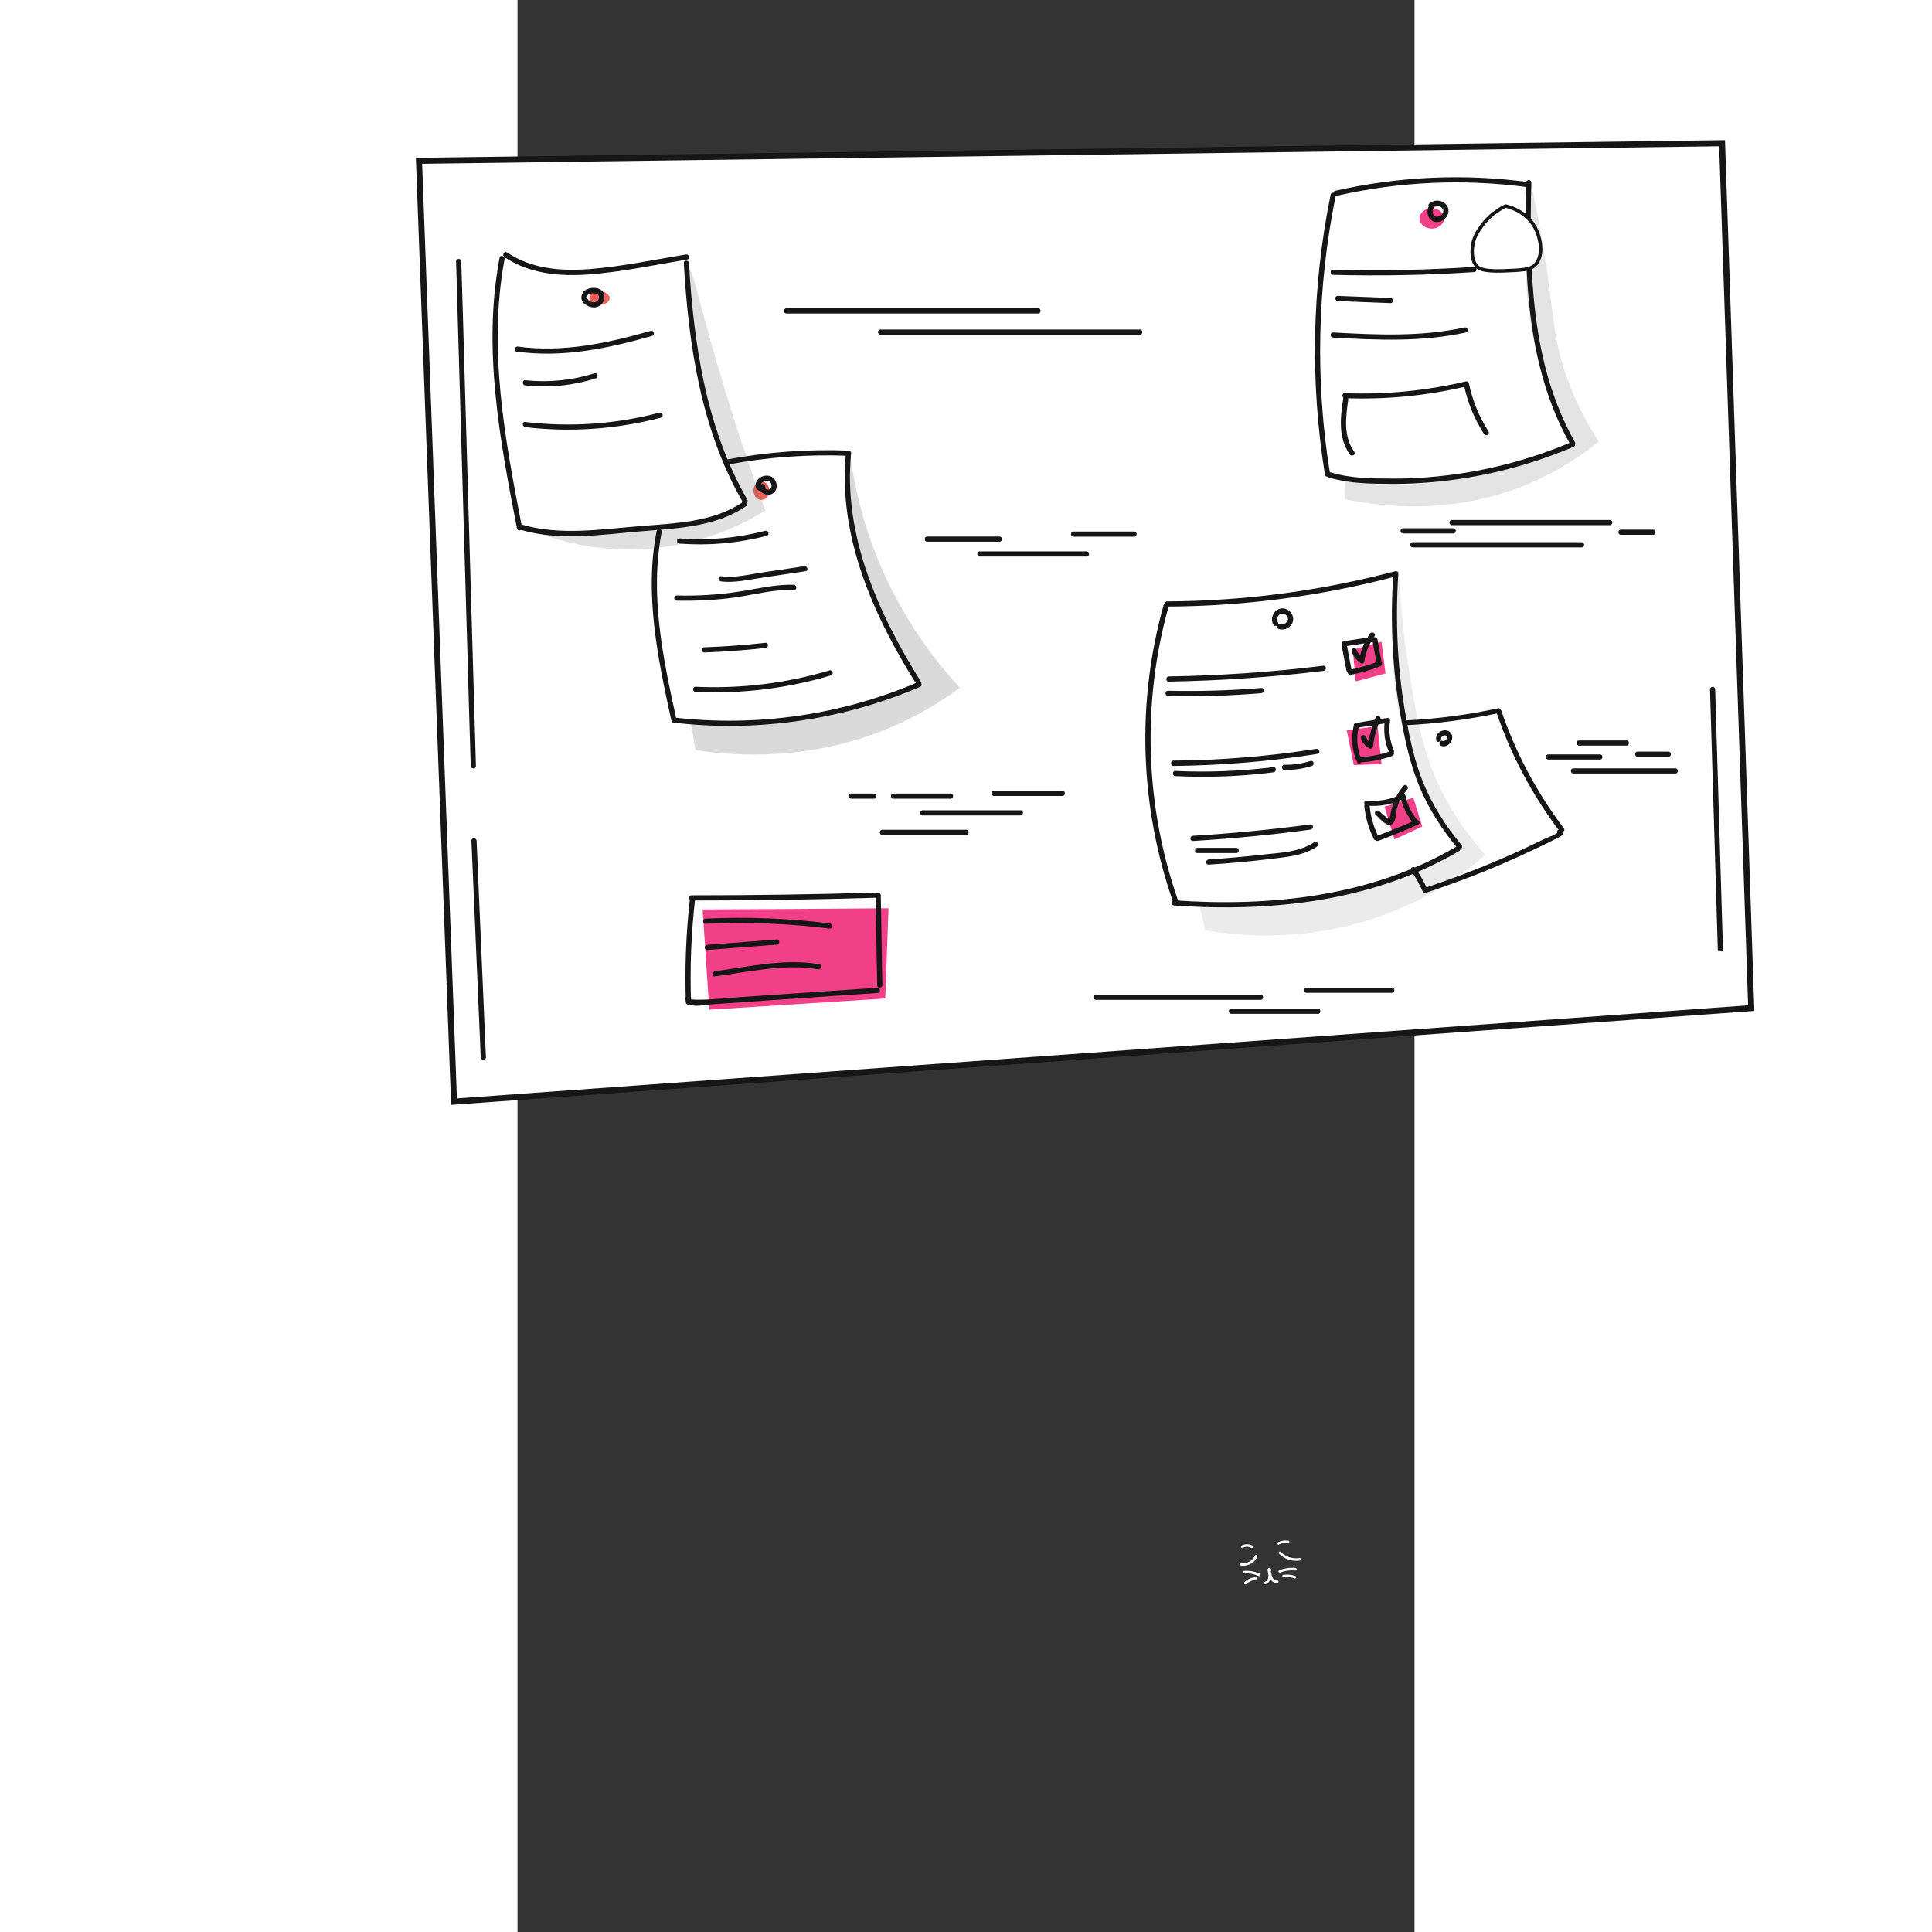 <?xml version="1.0" encoding="UTF-8" standalone="no" ?>
<!DOCTYPE svg PUBLIC "-//W3C//DTD SVG 1.1//EN" "http://www.w3.org/Graphics/SVG/1.1/DTD/svg11.dtd">
<svg xmlns="http://www.w3.org/2000/svg" xmlns:xlink="http://www.w3.org/1999/xlink" version="1.1" width="420" height="420" viewBox="10 10 520 1120" xml:space="preserve">
<rect x="10" y="10" width="520" height="1120" fill="#333333" stroke="none"/>
<desc>Created with Fabric.js 5.2.4</desc>
<defs>
</defs>
<g transform="matrix(1 0 0 1 540 540)" id="fafef25c-40f8-4f05-acec-d906e8228569"  >
</g>
<g transform="matrix(1 0 0 1 540 540)" id="a1176458-54f1-431c-9d46-0098c5656b05"  >
<rect style="stroke: none; stroke-width: 1; stroke-dasharray: none; stroke-linecap: butt; stroke-dashoffset: 0; stroke-linejoin: miter; stroke-miterlimit: 4; fill: rgb(255,255,255); fill-rule: nonzero; opacity: 1; visibility: hidden;" vector-effect="non-scaling-stroke"  x="-540" y="-540" rx="0" ry="0" width="1080" height="1080" />
</g>
<g transform="matrix(1 0 0 1 1182.35 121.18)"  >
<path style="stroke: none; stroke-width: 1; stroke-dasharray: none; stroke-linecap: butt; stroke-dashoffset: 0; stroke-linejoin: miter; stroke-miterlimit: 4; fill: rgb(232,232,232); fill-rule: nonzero; opacity: 1;" vector-effect="non-scaling-stroke"  transform=" translate(-1298.45, -97.45)" d="M 1297.3 55 C 1297.1 83.3 1296.9 111.6 1296.6 139.9 C 1296.6 141.8 1299.6 141.8 1299.6 139.9 C 1299.8 111.6 1300 83.3 1300.3 55 C 1300.3 53.1 1297.3 53.1 1297.3 55 Z" stroke-linecap="round" />
</g>
<g transform="matrix(1 0 0 1 1128.3 125.36)"  >
<path style="stroke: none; stroke-width: 1; stroke-dasharray: none; stroke-linecap: butt; stroke-dashoffset: 0; stroke-linejoin: miter; stroke-miterlimit: 4; fill: rgb(232,232,232); fill-rule: nonzero; opacity: 1;" vector-effect="non-scaling-stroke"  transform=" translate(-1244.4, -101.64)" d="M 1191 142 L 1297.8 142 C 1299.7 142 1299.7 139 1297.8 139 L 1191 139 C 1189.1 139 1189.1 142 1191 142 Z M 1193.9 62.7 L 1193.9 133.1 C 1193.9 135 1196.9 135 1196.9 133.1 L 1196.9 62.7 C 1196.9 60.8 1193.9 60.8 1193.9 62.7 Z" stroke-linecap="round" />
</g>
<g transform="matrix(1 0 0 1 1127.31 86.43)"  >
<path style="stroke: none; stroke-width: 1; stroke-dasharray: none; stroke-linecap: butt; stroke-dashoffset: 0; stroke-linejoin: miter; stroke-miterlimit: 4; fill: rgb(232,232,232); fill-rule: nonzero; opacity: 1;" vector-effect="non-scaling-stroke"  transform=" translate(-1243.41, -62.7)" d="M 1196.1 64.2 L 1290.8 64.2 C 1292.7 64.2 1292.7 61.2 1290.8 61.2 L 1196.1 61.2 C 1194.1 61.2 1194.1 64.2 1196.1 64.2 Z" stroke-linecap="round" />
</g>
<g transform="matrix(1 0 0 1 1174.45 121.68)"  >
<path style="stroke: none; stroke-width: 1; stroke-dasharray: none; stroke-linecap: butt; stroke-dashoffset: 0; stroke-linejoin: miter; stroke-miterlimit: 4; fill: rgb(232,232,232); fill-rule: nonzero; opacity: 1;" vector-effect="non-scaling-stroke"  transform=" translate(-1290.55, -97.95)" d="M 1289.2 63.4 L 1288.9 132.5 C 1288.9 134.4 1291.9 134.4 1291.9 132.5 L 1292.2 63.4 C 1292.2 61.5 1289.2 61.5 1289.2 63.4 Z" stroke-linecap="round" />
</g>
<g transform="matrix(1 0 0 1 1126.76 146)"  >
<path style="stroke: none; stroke-width: 1; stroke-dasharray: none; stroke-linecap: butt; stroke-dashoffset: 0; stroke-linejoin: miter; stroke-miterlimit: 4; fill: rgb(232,232,232); fill-rule: nonzero; opacity: 1;" vector-effect="non-scaling-stroke"  transform=" translate(-1242.86, -122.28)" d="M 1196.7 135 L 1290 135 C 1291.9 135 1291.9 132 1290 132 L 1196.7 132 C 1194.8 132 1194.8 135 1196.7 135 Z M 1196.1 114.3 C 1207.6 110.3 1219.7 113.9 1230.9 117.2 C 1242.3 120.5 1253.5 124.5 1264.4 129.1 C 1266.2 129.8 1267 126.9 1265.2 126.2 C 1253.1 121.1 1240.7 116.8 1228.1 113.3 C 1217.4 110.4 1206.1 107.6 1195.3 111.4 C 1193.5 112 1194.3 114.9 1196.1 114.3 Z" stroke-linecap="round" />
</g>
<g transform="matrix(1 0 0 1 1145.61 323.32)"  >
<path style="stroke: none; stroke-width: 1; stroke-dasharray: none; stroke-linecap: butt; stroke-dashoffset: 0; stroke-linejoin: miter; stroke-miterlimit: 4; fill: rgb(232,232,232); fill-rule: nonzero; opacity: 1;" vector-effect="non-scaling-stroke"  transform=" translate(-1261.71, -299.59)" d="M 1234.1 117.7 C 1253 116.6 1270.7 109 1289.4 106.9 C 1291.3 106.7 1291.3 103.7 1289.4 103.9 C 1270.7 106 1253 113.5 1234.1 114.7 C 1232.1 114.9 1232.1 117.9 1234.1 117.7 Z M 1269.9 81.1 C 1265.7 78.7 1269.5 70.8 1274 72.7 C 1276.4 73.7 1276.9 76.6 1275.6 78.7 C 1274.2 81 1271.3 81.4 1268.9 80.7 C 1267 80.2 1266.2 83.1 1268.1 83.6 C 1272.1 84.7 1276.6 83.5 1278.6 79.6 C 1280.4 76.1 1279 71.5 1275.2 69.9 C 1267.4 66.6 1261 79.6 1268.4 83.7 C 1270 84.6 1271.6 82 1269.9 81.1 L 1269.9 81.1 Z M 1239.3 54.3 C 1239.4 52.6 1239.5 50.9 1240 49.3 C 1240.4 48 1241.4 44.9 1242.9 44.3 C 1245.6 43.3 1246.6 52.8 1246.8 54.6 C 1247 56.5 1250 56.5 1249.8 54.6 C 1249.5 51.1 1248.7 40.1 1243.1 40.9 C 1240.7 41.2 1239 43.9 1238.1 45.9 C 1236.9 48.5 1236.5 51.4 1236.4 54.2 C 1236.3 56.2 1239.3 56.2 1239.3 54.3 L 1239.3 54.3 Z M 1256.1 520.8 L 1256.1 556.9 C 1256.1 558.8 1259.1 558.8 1259.1 556.9 L 1259.1 520.8 C 1259.1 518.9 1256.1 518.9 1256.1 520.8 Z" stroke-linecap="round" />
</g>
<g transform="matrix(1 0 0 1 1144.56 583.53)"  >
<path style="stroke: none; stroke-width: 1; stroke-dasharray: none; stroke-linecap: butt; stroke-dashoffset: 0; stroke-linejoin: miter; stroke-miterlimit: 4; fill: rgb(232,232,232); fill-rule: nonzero; opacity: 1;" vector-effect="non-scaling-stroke"  transform=" translate(-1260.65, -559.8)" d="M 1219.8 561.3 L 1301.5 561.3 C 1303.4 561.3 1303.4 558.3 1301.5 558.3 L 1219.8 558.3 C 1217.9 558.3 1217.9 561.3 1219.8 561.3 Z" stroke-linecap="round" />
</g>
<g transform="matrix(1 0 0 1 1138.55 596.48)"  >
<path style="stroke: none; stroke-width: 1; stroke-dasharray: none; stroke-linecap: butt; stroke-dashoffset: 0; stroke-linejoin: miter; stroke-miterlimit: 4; fill: rgb(232,232,232); fill-rule: nonzero; opacity: 1;" vector-effect="non-scaling-stroke"  transform=" translate(-1254.65, -572.75)" d="M 1231.3 562.2 L 1231.3 579.2 C 1231.3 581.1 1234.3 581.1 1234.3 579.2 L 1234.3 562.2 C 1234.3 560.3 1231.3 560.3 1231.3 562.2 Z M 1275 563.1 L 1275 583.3 C 1275 585.2 1278 585.2 1278 583.3 L 1278 563.1 C 1278 561.1 1275 561.1 1275 563.1 Z" stroke-linecap="round" />
</g>
<g transform="matrix(1 0 0 1 1166.06 609.43)"  >
<path style="stroke: none; stroke-width: 1; stroke-dasharray: none; stroke-linecap: butt; stroke-dashoffset: 0; stroke-linejoin: miter; stroke-miterlimit: 4; fill: rgb(232,232,232); fill-rule: nonzero; opacity: 1;" vector-effect="non-scaling-stroke"  transform=" translate(-1282.15, -585.7)" d="M 1253.8 587.2 L 1310.5 587.2 C 1312.4 587.2 1312.4 584.2 1310.5 584.2 L 1253.8 584.2 C 1251.9 584.2 1251.9 587.2 1253.8 587.2 Z" stroke-linecap="round" />
</g>
<g transform="matrix(1 0 0 1 446.37 918.94)"  >
<path style="stroke: none; stroke-width: 1; stroke-dasharray: none; stroke-linecap: butt; stroke-dashoffset: 0; stroke-linejoin: miter; stroke-miterlimit: 4; fill: rgb(255,255,255); fill-rule: nonzero; opacity: 1;" vector-effect="non-scaling-stroke"  transform=" translate(-562.47, -895.22)" d="M 553.7 888 C 552.2 891.1 548.9 893 545.5 892.4 C 544.6 892.2 544.2 893.7 545.1 893.8 C 549.2 894.5 553.3 892.5 555 888.7 C 555.4 887.9 554.2 887.1 553.7 888 L 553.7 888 Z M 567.6 887 C 570.9 890.2 575.3 891.6 579.8 890.9 C 580.8 890.8 580.3 889.3 579.4 889.5 C 575.4 890.1 571.5 888.8 568.6 886 C 567.9 885.3 566.9 886.3 567.6 887 L 567.6 887 Z M 562.3 896.5 C 562 896.5 561.8 896.4 561.5 896.4 C 561.6 896.3 561.6 896.1 561.7 896 C 561.9 896.2 562.2 896.4 562.4 896.6 C 562.4 896.4 562.3 896.3 562.3 896.1 C 562 895.2 560.6 895.6 560.9 896.5 C 561.4 898.7 562.2 902.1 559.5 903.2 C 558.6 903.6 559 905 559.9 904.6 C 563.5 903.1 563.1 899.2 562.4 896 C 561.9 896.1 561.4 896.3 561 896.4 C 561 896.6 561.1 896.7 561.1 896.9 C 561.2 897.2 561.5 897.5 561.8 897.5 C 564.4 897.3 562.3 893.7 561.1 895.8 C 560.6 896.5 561.8 897.3 562.3 896.5 L 562.3 896.5 Z" stroke-linecap="round" />
</g>
<g transform="matrix(1 0 0 1 445.57 915.77)"  >
<path style="stroke: none; stroke-width: 1; stroke-dasharray: none; stroke-linecap: butt; stroke-dashoffset: 0; stroke-linejoin: miter; stroke-miterlimit: 4; fill: rgb(255,255,255); fill-rule: nonzero; opacity: 1;" vector-effect="non-scaling-stroke"  transform=" translate(-561.68, -892.04)" d="M 561.3 897.2 C 561.8 898.9 561.9 900.8 563 902.3 C 563.9 903.5 565.3 904.1 566.8 903.8 C 567.7 903.6 567.3 902.2 566.4 902.4 C 563.6 903 563.2 898.6 562.7 896.8 C 562.5 895.9 561.1 896.3 561.3 897.2 Z M 556.5 898.6 C 553.6 897.3 550.6 896.7 547.4 896.9 C 546.4 897 546.4 898.5 547.4 898.4 C 550.3 898.2 553.1 898.7 555.7 899.9 C 556.6 900.3 557.4 899 556.5 898.6 L 556.5 898.6 Z M 553.9 900.6 C 551.4 900.8 549.2 901.8 547.5 903.5 C 546.8 904.2 547.9 905.2 548.6 904.6 C 550.1 903.2 551.9 902.3 554 902.1 C 554.8 902 554.8 900.5 553.9 900.6 Z M 568.2 897.9 C 571.1 896.8 574 896.4 577.1 896.7 C 578.1 896.8 578.1 895.3 577.1 895.2 C 573.9 894.9 570.8 895.4 567.8 896.5 C 566.9 896.8 567.2 898.3 568.2 897.9 L 568.2 897.9 Z M 570.2 900.6 C 572.4 900.3 574.5 900.5 576.6 901.3 C 577.5 901.6 577.9 900.2 577 899.9 C 574.8 899.1 572.5 898.9 570.2 899.2 C 569.2 899.2 569.2 900.8 570.2 900.6 Z M 546.6 883.6 C 548.1 882.7 549.9 882.7 551.4 883.6 C 552.2 884.1 553 882.8 552.2 882.3 C 550.2 881.2 547.9 881.2 545.9 882.3 C 545 882.8 545.8 884.1 546.6 883.6 Z M 567.6 881.6 C 569.1 880.8 570.8 880.6 572.6 880.8 C 573.5 880.9 574 879.5 573 879.4 C 570.9 879.1 568.8 879.4 566.9 880.4 C 565.9 880.7 566.7 882 567.6 881.6 L 567.6 881.6 Z" stroke-linecap="round" />
</g>
<g transform="matrix(1 0 0 1 339.05 370.83)"  >
<path style="stroke: rgb(22,22,22); stroke-width: 3.5; stroke-dasharray: none; stroke-linecap: butt; stroke-dashoffset: 0; stroke-linejoin: miter; stroke-miterlimit: 4; fill: rgb(255,255,255); fill-rule: nonzero; opacity: 1;" vector-effect="non-scaling-stroke"  transform=" translate(-455.15, -347.1)" d="M 841.3 570.7 C 590.6 588.8 339.9 606.8 89.3 624.9 C 82.5 443.1 75.7 261.3 69 79.5 L 824.4 69.3 C 830 236.4 835.6 403.5 841.3 570.7 Z" stroke-linecap="round" />
</g>
<g transform="matrix(1 0 0 1 341.6 392.23)"  >
<path style="stroke: none; stroke-width: 1; stroke-dasharray: none; stroke-linecap: butt; stroke-dashoffset: 0; stroke-linejoin: miter; stroke-miterlimit: 4; fill: rgb(22,22,22); fill-rule: nonzero; opacity: 1;" vector-effect="non-scaling-stroke"  transform=" translate(-457.7, -368.5)" d="M 282 168 L 427.9 168 C 429.8 168 429.8 165 427.9 165 L 282 165 C 280.1 165 280.1 168 282 168 Z M 336.6 180.3 L 486.9 180.3 C 488.8 180.3 488.8 177.3 486.9 177.3 L 336.6 177.3 C 334.6 177.3 334.6 180.3 336.6 180.3 Z M 99.4 473.7 C 101.2 515.5 103 557.4 104.8 599.2 C 104.9 601.1 107.9 601.1 107.8 599.2 C 106 557.4 104.2 515.5 102.4 473.7 C 102.3 471.8 99.3 471.8 99.4 473.7 Z M 319.7 449.3 L 332.7 449.3 C 334.6 449.3 334.6 446.3 332.7 446.3 L 319.7 446.3 C 317.8 446.3 317.8 449.3 319.7 449.3 Z M 344 449.3 L 377.2 449.3 C 379.1 449.3 379.1 446.3 377.2 446.3 L 344 446.3 C 342.1 446.3 342.1 449.3 344 449.3 Z M 402.3 447.7 L 442 447.7 C 443.9 447.7 443.9 444.7 442 444.7 L 402.3 444.7 C 400.4 444.7 400.4 447.7 402.3 447.7 Z M 337.6 470.3 L 386.2 470.3 C 388.1 470.3 388.1 467.3 386.2 467.3 L 337.6 467.3 C 335.6 467.3 335.6 470.3 337.6 470.3 Z M 361 459 L 417.7 459 C 419.6 459 419.6 456 417.7 456 L 361 456 C 359.1 456 359.1 459 361 459 Z M 461.4 565.9 L 556.9 565.9 C 558.8 565.9 558.8 562.9 556.9 562.9 L 461.4 562.9 C 459.5 562.9 459.5 565.9 461.4 565.9 Z M 539.9 574 L 590.1 574 C 592 574 592 571 590.1 571 L 539.9 571 C 538 571 538 574 539.9 574 Z M 583.6 561.8 L 633 561.8 C 634.9 561.8 634.9 558.8 633 558.8 L 583.6 558.8 C 581.7 558.8 581.7 561.8 583.6 561.8 Z M 667.8 290.7 L 759.3 290.7 C 761.2 290.7 761.2 287.7 759.3 287.7 L 667.8 287.7 C 665.9 287.7 665.9 290.7 667.8 290.7 Z M 639.5 295.5 L 668.6 295.5 C 670.5 295.5 670.5 292.5 668.6 292.5 L 639.5 292.5 C 637.5 292.5 637.5 295.5 639.5 295.5 Z M 645.1 303.6 L 743 303.6 C 744.9 303.6 744.9 300.6 743 300.6 L 645.1 300.6 C 643.2 300.6 643.2 303.6 645.1 303.6 Z M 765.8 296.3 L 784.4 296.3 C 786.3 296.3 786.3 293.3 784.4 293.3 L 765.8 293.3 C 763.8 293.3 763.8 296.3 765.8 296.3 Z M 741.5 418.5 L 769 418.5 C 770.9 418.5 770.9 415.5 769 415.5 L 741.5 415.5 C 739.5 415.5 739.5 418.5 741.5 418.5 Z M 723.7 426.6 L 753.6 426.6 C 755.5 426.6 755.5 423.6 753.6 423.6 L 723.7 423.6 C 721.7 423.6 721.7 426.6 723.7 426.6 Z M 738.2 434.7 L 797.3 434.7 C 799.2 434.7 799.2 431.7 797.3 431.7 L 738.2 431.7 C 736.3 431.7 736.3 434.7 738.2 434.7 Z M 775.5 425 L 793.3 425 C 795.2 425 795.2 422 793.3 422 L 775.5 422 C 773.5 422 773.5 425 775.5 425 Z M 363.6 300.3 L 405.5 300.3 C 407.4 300.3 407.4 297.3 405.5 297.3 L 363.6 297.3 C 361.7 297.3 361.7 300.3 363.6 300.3 Z M 394.1 308.9 L 456 308.9 C 457.9 308.9 457.9 305.9 456 305.9 L 394.1 305.9 C 392.2 305.9 392.1 308.9 394.1 308.9 Z M 448.4 297.4 L 483.6 297.4 C 485.5 297.4 485.5 294.4 483.6 294.4 L 448.4 294.4 C 446.5 294.4 446.5 297.4 448.4 297.4 Z M 90.5 137.8 L 97.1 365.6 C 97.7 387.2 98.3 408.7 99 430.3 C 99.1 432.2 102.1 432.2 102 430.3 L 95.4 202.5 C 94.8 180.9 94.2 159.4 93.5 137.8 C 93.5 135.9 90.5 135.9 90.5 137.8 Z M 817.4 385.9 L 821.9 536.4 C 822 538.3 825 538.3 824.9 536.4 L 820.4 385.9 C 820.4 384 817.4 384 817.4 385.9 L 817.4 385.9 Z" stroke-linecap="round" />
</g>
<g transform="matrix(1 0 0 1 512.6 439.33)"  >
<path style="stroke: none; stroke-width: 1; stroke-dasharray: none; stroke-linecap: butt; stroke-dashoffset: 0; stroke-linejoin: miter; stroke-miterlimit: 4; fill: rgb(242,64,136); fill-rule: nonzero; opacity: 1;" vector-effect="non-scaling-stroke"  transform=" translate(-628.7, -415.6)" d="M 610.3 362.9 C 610.9 369 611.5 375.2 612 381.3 C 617.8 379.8 623.5 378.2 629.3 376.7 C 628.5 370.6 627.8 364.4 627 358.3 C 621.4 359.8 615.9 361.4 610.3 362.9 Z M 606.8 409.6 C 612.8 408.8 618.7 408.1 624.7 407.3 C 625.5 414.6 626.2 421.9 627 429.2 C 621.6 429.4 616.2 429.6 610.9 429.8 C 609.5 423 608.2 416.3 606.8 409.6 L 606.8 409.6 Z M 628.7 453.9 C 630.6 460.2 632.5 466.6 634.5 472.9 C 639.9 470.4 645.3 467.9 650.6 465.4 C 648.9 459.8 647.1 454.3 645.4 448.7 C 639.9 450.5 634.3 452.2 628.7 453.9 L 628.7 453.9 Z" stroke-linecap="round" />
</g>
<g transform="matrix(1 0 0 1 171.2 565.93)"  >
<path style="stroke: none; stroke-width: 1; stroke-dasharray: none; stroke-linecap: butt; stroke-dashoffset: 0; stroke-linejoin: miter; stroke-miterlimit: 4; fill: rgb(242,64,136); fill-rule: nonzero; opacity: 1;" vector-effect="non-scaling-stroke"  transform=" translate(-287.3, -542.2)" d="M 233.4 513.5 C 234.7 532.9 236 552.3 237.3 571.6 C 271.3 569.4 305.3 567.3 339.3 565.1 C 339.9 547.7 340.6 530.2 341.2 512.8 C 305.3 513.1 269.3 513.3 233.4 513.5 L 233.4 513.5 Z" stroke-linecap="round" />
</g>
<g transform="matrix(1 0 0 1 540 136.63)" id="Oval"  >
<ellipse style="stroke: none; stroke-width: 1; stroke-dasharray: none; stroke-linecap: butt; stroke-dashoffset: 0; stroke-linejoin: miter; stroke-miterlimit: 4; fill: rgb(242,64,136); fill-rule: nonzero; opacity: 1;" vector-effect="non-scaling-stroke"  cx="0" cy="0" rx="7.1" ry="5.9" />
</g>
<g transform="matrix(1 0 0 1 57.5 182.83)" id="Oval"  >
<ellipse style="stroke: none; stroke-width: 1; stroke-dasharray: none; stroke-linecap: butt; stroke-dashoffset: 0; stroke-linejoin: miter; stroke-miterlimit: 4; fill: rgb(236,97,91); fill-rule: nonzero; opacity: 1;" vector-effect="non-scaling-stroke"  cx="0" cy="0" rx="5.9" ry="3.9" />
</g>
<g transform="matrix(1 0 0 1 151.4 294.43)" id="Oval"  >
<ellipse style="stroke: none; stroke-width: 1; stroke-dasharray: none; stroke-linecap: butt; stroke-dashoffset: 0; stroke-linejoin: miter; stroke-miterlimit: 4; fill: rgb(236,97,91); fill-rule: nonzero; opacity: 1;" vector-effect="non-scaling-stroke"  cx="0" cy="0" rx="4.6" ry="5.4" />
</g>
<g transform="matrix(1 0 0 1 85.15 246.83)"  >
<path style="stroke: none; stroke-width: 1; stroke-dasharray: none; stroke-linecap: butt; stroke-dashoffset: 0; stroke-linejoin: miter; stroke-miterlimit: 4; fill: rgb(109,108,108); fill-rule: nonzero; opacity: 0.21;" vector-effect="non-scaling-stroke"  transform=" translate(-201.25, -223.1)" d="M 225.3 141.4 C 227.1 141.1 230.6 157.8 239.2 188.1 C 250.5 228 261.7 260.2 269.8 282.2 C 257.5 289.8 230 304.3 192.5 304.8 C 166 305.1 145.1 298.3 132.7 293.1 C 157 295.8 176.6 295.1 190.3 293.8 C 212 291.8 208.2 289.5 224.6 288.7 C 231.4 288.4 240.3 288.4 249.4 282.9 C 252.7 280.9 255.1 278.7 256.7 277.1 C 250.3 263.9 242.1 244.5 235.5 220.2 C 225 180.7 222.7 141.9 225.3 141.4 L 225.3 141.4 Z" stroke-linecap="round" />
</g>
<g transform="matrix(1 0 0 1 188.45 360.53)"  >
<path style="stroke: none; stroke-width: 1; stroke-dasharray: none; stroke-linecap: butt; stroke-dashoffset: 0; stroke-linejoin: miter; stroke-miterlimit: 4; fill: rgb(109,108,108); fill-rule: nonzero; opacity: 0.25;" vector-effect="non-scaling-stroke"  transform=" translate(-304.55, -336.8)" d="M 319 249.9 C 320.6 262.6 323.5 276.8 328.3 292 C 342 335.2 365.1 366 382.5 385 C 372.1 392.7 359.2 400.7 343.7 407.4 C 296.7 427.7 252.8 424.7 229.3 421.1 L 226.6 405.2 C 236.6 405.5 247.2 405.3 258.3 404.7 C 297.9 402.2 331.9 393.3 359 383.4 C 350.4 368.8 344.2 356.2 339.9 346.7 C 329.5 324 321.8 306.9 319.1 283.8 C 317.4 269.7 318.1 257.8 319 249.9 L 319 249.9 Z" stroke-linecap="round" />
</g>
<g transform="matrix(1 0 0 1 488.2 446.07)"  >
<path style="stroke: none; stroke-width: 1; stroke-dasharray: none; stroke-linecap: butt; stroke-dashoffset: 0; stroke-linejoin: miter; stroke-miterlimit: 4; fill: rgb(109,108,108); fill-rule: nonzero; opacity: 0.14;" vector-effect="non-scaling-stroke"  transform=" translate(-604.3, -422.34)" d="M 636.9 316.1 C 637.9 338.9 640.3 357.8 642.4 371.4 C 647.3 402.6 650.9 424.2 663.7 448.5 C 671.7 463.6 680.7 474.7 687.2 481.9 C 675.9 491.6 660.7 502.6 641.2 511.4 C 592.2 533.7 546.2 529.2 524.7 525.6 C 523.6 520.7 522.5 515.8 521.4 510.8 C 524.1 511 528.3 511.2 533.4 511.3 C 550.4 511.7 585.8 512.3 626.4 498.7 C 637.8 494.9 653.8 488.5 671.8 477.9 C 664.7 468.4 657.7 457.1 651.6 444 C 627.5 392.3 632.3 342.1 636.9 316.1 L 636.9 316.1 Z" stroke-linecap="round" />
</g>
<g transform="matrix(1 0 0 1 563.1 209.53)"  >
<path style="stroke: none; stroke-width: 1; stroke-dasharray: none; stroke-linecap: butt; stroke-dashoffset: 0; stroke-linejoin: miter; stroke-miterlimit: 4; fill: rgb(109,108,108); fill-rule: nonzero; opacity: 0.18;" vector-effect="non-scaling-stroke"  transform=" translate(-679.2, -185.8)" d="M 713.5 91.8 C 715.5 101.1 718.4 115.3 721.3 133 C 726.7 167.2 726.3 179.6 732.6 199.8 C 735.9 210.3 741.8 225.2 752.9 242.2 C 743.6 249.8 732 257.7 717.7 264.3 C 670.9 286 626.1 279.9 605.5 275.6 C 605.7 271.6 605.9 267.6 606.1 263.7 C 608.7 264.4 612.6 265.3 617.4 266.1 C 623.7 267.1 647 270.5 690.8 259.5 C 702.9 256.5 719.2 251.7 737.9 244 C 734.3 237.6 729 227.6 724.2 214.8 C 710.2 177.7 710.3 145.5 710.5 128.9 C 710.6 119.8 711.2 107.1 713.5 91.8 L 713.5 91.8 Z" stroke-linecap="round" />
</g>
<g transform="matrix(1 0 0 1 4.08 237.94)"  >
<path style="stroke: none; stroke-width: 1; stroke-dasharray: none; stroke-linecap: butt; stroke-dashoffset: 0; stroke-linejoin: miter; stroke-miterlimit: 4; fill: rgb(22,22,22); fill-rule: nonzero; opacity: 1;" vector-effect="non-scaling-stroke"  transform=" translate(-9.18, -125.21)" d="M 4.7 46.7 C -5.2 99.1 4.8 152.1 14.8 203.7 C 15.2 205.6 18.1 204.8 17.7 202.9 C 7.8 151.9 -2.1 99.4 7.6 47.5 C 7.9 45.7 5 44.8 4.7 46.7 Z" stroke-linecap="round" />
</g>
<g transform="matrix(1 0 0 1 72.57 228.99)"  >
<path style="stroke: none; stroke-width: 1; stroke-dasharray: none; stroke-linecap: butt; stroke-dashoffset: 0; stroke-linejoin: miter; stroke-miterlimit: 4; fill: rgb(22,22,22); fill-rule: nonzero; opacity: 1;" vector-effect="non-scaling-stroke"  transform=" translate(-77.67, -116.26)" d="M 7.5 46.3 C 21.8 55.9 39.1 57.6 56 56.4 C 75.3 55 94.4 50.9 113.5 47.7 C 115.4 47.4 114.6 44.5 112.7 44.8 C 94.4 47.8 76.1 51.7 57.6 53.2 C 40.7 54.6 23.4 53.3 9 43.6 C 7.4 42.6 5.9 45.2 7.5 46.3 L 7.5 46.3 Z M 111.5 49.8 C 114.3 97.6 121.5 146.4 145.7 188.4 C 146.7 190.1 149.3 188.6 148.3 186.9 C 124.4 145.3 117.3 97 114.5 49.8 C 114.4 47.9 111.4 47.9 111.5 49.8 Z" stroke-linecap="round" />
</g>
<g transform="matrix(1 0 0 1 77.15 248.87)"  >
<path style="stroke: none; stroke-width: 1; stroke-dasharray: none; stroke-linecap: butt; stroke-dashoffset: 0; stroke-linejoin: miter; stroke-miterlimit: 4; fill: rgb(22,22,22); fill-rule: nonzero; opacity: 1;" vector-effect="non-scaling-stroke"  transform=" translate(-82.25, -136.14)" d="M 17.3 204.5 C 40 211.1 64.4 207.1 87.5 205.2 C 108 203.5 130 202.7 147.6 190.7 C 149.2 189.6 147.7 187 146.1 188.1 C 128.4 200.2 106.2 200.6 85.6 202.3 C 63.4 204.1 40 207.8 18.1 201.5 C 16.2 201.1 15.4 204 17.3 204.5 L 17.3 204.5 Z M 55.7 70.7 C 53.7 69.8 55.9 67.9 57.1 67.6 C 58.6 67.2 61.5 67 62.2 68.7 C 62.7 70 61.9 71.7 60.7 72.2 C 58.8 73.1 56.7 72 55.4 70.7 C 54 69.3 51.9 71.4 53.3 72.8 C 55.8 75.3 59.9 76.6 63 74.3 C 65.5 72.5 66.4 68.5 64.3 66.1 C 61.9 63.4 56.8 63.7 54.1 65.7 C 51.7 67.5 51.2 71.8 54.3 73.2 C 56 74.1 57.5 71.5 55.7 70.7 L 55.7 70.7 Z" stroke-linecap="round" />
</g>
<g transform="matrix(1 0 0 1 165.98 349.45)"  >
<path style="stroke: none; stroke-width: 1; stroke-dasharray: none; stroke-linecap: butt; stroke-dashoffset: 0; stroke-linejoin: miter; stroke-miterlimit: 4; fill: rgb(22,22,22); fill-rule: nonzero; opacity: 1;" vector-effect="non-scaling-stroke"  transform=" translate(-171.08, -236.73)" d="M 95.8 204.9 C 88.6 241.4 96.3 278.3 104.1 314.1 C 104.5 316 107.4 315.2 107 313.3 C 99.3 278.1 91.7 241.7 98.7 205.7 C 99.1 203.8 96.2 203 95.8 204.9 L 95.8 204.9 Z M 137.1 166.6 C 160.2 162.2 183.6 160.6 207 161.5 L 205.5 160 C 200.8 208.2 221.4 254.1 246.4 294 C 247.4 295.6 250 294.1 249 292.5 C 224.3 253 203.8 207.7 208.5 160 C 208.6 159.2 207.7 158.5 207 158.5 C 183.3 157.6 159.6 159.3 136.3 163.7 C 134.4 164.1 135.2 167 137.1 166.6 L 137.1 166.6 Z" stroke-linecap="round" />
</g>
<g transform="matrix(1 0 0 1 246.37 276.28)"  >
<path style="stroke: none; stroke-width: 1; stroke-dasharray: none; stroke-linecap: butt; stroke-dashoffset: 0; stroke-linejoin: miter; stroke-miterlimit: 4; fill: rgb(22,22,22); fill-rule: nonzero; opacity: 1;" vector-effect="non-scaling-stroke"  transform=" translate(-251.48, -163.55)" d="M 105.7 316.2 C 154.3 321.9 203.6 314.6 248.6 295.4 C 250.4 294.6 248.8 292.1 247.1 292.8 C 202.7 311.8 153.7 318.8 105.7 313.2 C 103.8 313 103.8 316 105.7 316.2 L 105.7 316.2 Z M 155.9 178.9 C 155.9 178.8 156.2 178.3 156.2 178.1 C 156.3 177.7 156.6 177.3 156.9 177 C 157.5 176.5 158.2 176.1 159 176 C 160.5 175.8 161.9 176.6 162.3 178.1 C 162.6 179.3 162.1 180.9 160.7 181.1 C 159.4 181.3 158.2 180.4 158 179.1 C 157.7 177.2 154.8 178 155.1 179.9 C 155.6 183.4 160.1 185.1 163 183.4 C 166.2 181.5 166 176.6 163.3 174.3 C 160.3 171.8 155.3 173.1 153.6 176.5 C 152.8 178.2 152.8 180.5 154.7 181.5 C 156.2 182.3 158.4 181.6 158.8 179.7 C 159.1 177.8 156.2 177 155.9 178.9 L 155.9 178.9 Z M 14.6 101.1 C 41.2 104.8 67.6 99.3 93.1 92 C 95 91.5 94.2 88.6 92.3 89.1 C 67.3 96.2 41.4 101.8 15.4 98.2 C 13.5 97.9 12.7 100.8 14.6 101.1 L 14.6 101.1 Z M 19.6 120.7 C 33.4 122.2 47.2 120.8 60.5 116.6 C 62.3 116 61.6 113.1 59.7 113.7 C 46.7 117.8 33.2 119.1 19.6 117.7 C 17.7 117.5 17.7 120.5 19.6 120.7 L 19.6 120.7 Z M 19.6 144.9 C 46 148 72.6 146.1 98.2 139.4 C 100.1 138.9 99.3 136 97.4 136.5 C 72 143.2 45.7 145 19.6 141.9 C 17.7 141.6 17.7 144.6 19.6 144.9 Z M 118.4 298.4 C 144.9 299.6 171.4 296.4 196.8 288.8 C 198.6 288.3 197.9 285.4 196 285.9 C 170.8 293.4 144.7 296.6 118.4 295.4 C 116.4 295.3 116.4 298.3 118.4 298.4 Z M 123.5 275.5 C 135.3 275.1 147.1 274.2 158.9 272.9 C 160.8 272.7 160.8 269.7 158.9 269.9 C 147.1 271.2 135.4 272.1 123.5 272.5 C 121.6 272.6 121.6 275.6 123.5 275.5 Z M 133.1 234.3 C 140.9 235.3 149 233.3 156.7 232.2 C 165.2 230.9 173.6 229.7 182.1 228.4 C 184 228.1 183.2 225.2 181.3 225.5 C 173.5 226.7 165.6 227.9 157.8 229 C 149.7 230.2 141.3 232.4 133.1 231.3 C 131.2 231 131.2 234 133.1 234.3 Z M 486.5 10.1 C 475.6 63.6 474.5 118.6 483.2 172.5 C 483.5 174.4 486.4 173.6 486.1 171.7 C 477.5 118.4 478.7 63.8 489.4 10.9 C 489.8 9 486.9 8.2 486.5 10.1 Z" stroke-linecap="round" />
</g>
<g transform="matrix(1 0 0 1 540.24 118.17)"  >
<path style="stroke: none; stroke-width: 1; stroke-dasharray: none; stroke-linecap: butt; stroke-dashoffset: 0; stroke-linejoin: miter; stroke-miterlimit: 4; fill: rgb(22,22,22); fill-rule: nonzero; opacity: 1;" vector-effect="non-scaling-stroke"  transform=" translate(-545.34, -5.44)" d="M 489.9 10.8 C 526.2 2.5 563.7 0.8 600.7 5.8 C 602.6 6.1 603.4 3.2 601.5 2.9 C 564 -2.2 526 -0.5 489.1 7.9 C 487.3 8.4 488.1 11.3 489.9 10.8 L 489.9 10.8 Z" stroke-linecap="round" />
</g>
<g transform="matrix(1 0 0 1 608.8 191.49)"  >
<path style="stroke: none; stroke-width: 1; stroke-dasharray: none; stroke-linecap: butt; stroke-dashoffset: 0; stroke-linejoin: miter; stroke-miterlimit: 4; fill: rgb(22,22,22); fill-rule: nonzero; opacity: 1;" vector-effect="non-scaling-stroke"  transform=" translate(-613.9, -78.76)" d="M 599.8 3.1 C 598.7 54.6 599.4 109 625.5 155.1 C 626.5 156.8 629 155.3 628.1 153.6 C 602.3 108 601.7 54.1 602.8 3.1 C 602.9 1.2 599.9 1.2 599.8 3.1 L 599.8 3.1 Z" stroke-linecap="round" />
</g>
<g transform="matrix(1 0 0 1 365.17 359.38)"  >
<path style="stroke: none; stroke-width: 1; stroke-dasharray: none; stroke-linecap: butt; stroke-dashoffset: 0; stroke-linejoin: miter; stroke-miterlimit: 4; fill: rgb(22,22,22); fill-rule: nonzero; opacity: 1;" vector-effect="non-scaling-stroke"  transform=" translate(-370.27, -246.65)" d="M 485.5 174.1 C 496.7 177.5 508.7 177.7 520.3 177.8 C 532.8 177.9 545.3 177.1 557.8 175.4 C 581.7 172.2 605 165.7 627.3 156.3 C 629.1 155.6 627.5 153 625.8 153.7 C 603.5 163.1 580 169.5 556 172.6 C 544.8 174 533.5 174.8 522.2 174.7 C 510.3 174.7 497.8 174.6 486.4 171.1 C 484.4 170.7 483.7 173.6 485.5 174.1 L 485.5 174.1 Z M 546.7 14 C 543.3 15.2 541.8 19.1 543 22.4 C 544.4 26.1 548.7 27 551.9 24.8 C 555 22.6 556 18.2 553 15.4 C 550.4 13 545.9 12.9 543.5 15.5 C 542.2 16.9 544.3 19 545.6 17.6 C 548.6 14.4 554.5 18.9 550.4 22.1 C 548.8 23.3 546.5 23.3 545.8 21.2 C 545.3 19.6 545.8 17.4 547.5 16.8 C 549.3 16.2 548.5 13.3 546.7 14 L 546.7 14 Z M 488 56.6 C 515.3 57.3 542.5 56.8 569.7 55 C 571.6 54.9 571.6 51.9 569.7 52 C 542.5 53.8 515.2 54.4 488 53.6 C 486 53.6 486 56.6 488 56.6 Z M 490.7 71.8 C 500.9 72.2 511.1 72.6 521.2 73 C 523.1 73.1 523.1 70.1 521.2 70 C 511 69.6 500.8 69.2 490.7 68.8 C 488.7 68.7 488.7 71.7 490.7 71.8 Z M 487.9 93 C 513.6 94.4 539.6 95.6 564.9 90 C 566.8 89.6 566 86.7 564.1 87.1 C 539 92.6 513.3 91.4 487.9 90 C 486 89.9 486 92.9 487.9 93 Z M 115.1 418.1 C 112.8 438.1 112 458.2 112.7 478.3 C 112.8 480.2 115.8 480.2 115.7 478.3 C 115 458.2 115.8 438.1 118.1 418.1 C 118.3 416.2 115.3 416.2 115.1 418.1 Z" stroke-linecap="round" />
</g>
<g transform="matrix(1 0 0 1 164.44 529.72)"  >
<path style="stroke: none; stroke-width: 1; stroke-dasharray: none; stroke-linecap: butt; stroke-dashoffset: 0; stroke-linejoin: miter; stroke-miterlimit: 4; fill: rgb(22,22,22); fill-rule: nonzero; opacity: 1;" vector-effect="non-scaling-stroke"  transform=" translate(-169.55, -417)" d="M 116.1 419.3 C 151.7 419.3 187.4 418.8 223 417.7 C 224.9 417.6 224.9 414.6 223 414.7 C 187.4 415.8 151.7 416.3 116.1 416.3 C 114.2 416.3 114.2 419.3 116.1 419.3 Z" stroke-linecap="round" />
</g>
<g transform="matrix(1 0 0 1 219.55 555.08)"  >
<path style="stroke: none; stroke-width: 1; stroke-dasharray: none; stroke-linecap: butt; stroke-dashoffset: 0; stroke-linejoin: miter; stroke-miterlimit: 4; fill: rgb(22,22,22); fill-rule: nonzero; opacity: 1;" vector-effect="non-scaling-stroke"  transform=" translate(-224.65, -442.35)" d="M 222.7 416.3 L 223.6 468.4 C 223.6 470.3 226.6 470.3 226.6 468.4 L 225.7 416.3 C 225.7 414.4 222.6 414.4 222.7 416.3 Z" stroke-linecap="round" />
</g>
<g transform="matrix(1 0 0 1 250.24 476.29)"  >
<path style="stroke: none; stroke-width: 1; stroke-dasharray: none; stroke-linecap: butt; stroke-dashoffset: 0; stroke-linejoin: miter; stroke-miterlimit: 4; fill: rgb(22,22,22); fill-rule: nonzero; opacity: 1;" vector-effect="non-scaling-stroke"  transform=" translate(-255.34, -363.56)" d="M 112.4 476.1 C 112.6 482.6 123.9 479.7 127.6 479.5 C 138.2 478.8 148.8 478.1 159.3 477.3 C 180.8 475.8 202.3 474.4 223.8 472.9 C 225.7 472.8 225.7 469.8 223.8 469.9 C 205.5 471.1 187.3 472.4 169 473.6 L 142.9 475.4 C 140.3 475.6 115.4 478 115.3 476.1 C 115.4 474.2 112.4 474.2 112.4 476.1 L 112.4 476.1 Z M 124.2 432.8 C 148.2 431.7 172.2 432.6 196 435.6 C 197.9 435.8 197.9 432.8 196 432.6 C 172.2 429.6 148.2 428.7 124.2 429.8 C 122.2 429.9 122.2 432.9 124.2 432.8 Z M 125.1 448 C 138.5 447 152 445.9 165.4 444.9 C 167.3 444.8 167.3 441.8 165.4 441.9 C 152 442.9 138.5 444 125.1 445 C 123.2 445.1 123.2 448.1 125.1 448 Z M 129.6 463.3 C 148.9 460.8 169.9 455.7 189.3 459.2 C 191.2 459.5 192 456.7 190.1 456.3 C 170.3 452.7 149.3 457.7 129.6 460.3 C 127.8 460.6 127.7 463.6 129.6 463.3 Z M 389.7 247.9 C 373.8 304.5 375.8 365.1 395.3 420.6 C 395.9 422.4 398.8 421.6 398.2 419.8 C 378.9 364.8 376.9 304.8 392.6 248.7 C 393.1 246.8 390.2 246 389.7 247.9 L 389.7 247.9 Z" stroke-linecap="round" />
</g>
<g transform="matrix(1 0 0 1 452.34 351.5)"  >
<path style="stroke: none; stroke-width: 1; stroke-dasharray: none; stroke-linecap: butt; stroke-dashoffset: 0; stroke-linejoin: miter; stroke-miterlimit: 4; fill: rgb(22,22,22); fill-rule: nonzero; opacity: 1;" vector-effect="non-scaling-stroke"  transform=" translate(-457.44, -238.77)" d="M 391.7 248.9 C 436.2 248.7 480.5 242.9 523.6 231.6 C 525.5 231.1 524.7 228.2 522.8 228.7 C 480 239.9 436 245.7 391.7 245.9 C 389.7 245.9 389.7 248.9 391.7 248.9 Z" stroke-linecap="round" />
</g>
<g transform="matrix(1 0 0 1 537.25 421.77)"  >
<path style="stroke: none; stroke-width: 1; stroke-dasharray: none; stroke-linecap: butt; stroke-dashoffset: 0; stroke-linejoin: miter; stroke-miterlimit: 4; fill: rgb(22,22,22); fill-rule: nonzero; opacity: 1;" vector-effect="non-scaling-stroke"  transform=" translate(-542.35, -309.05)" d="M 522.8 229.8 C 521 257.6 522.2 285.6 527.2 313.1 C 529.7 327 532.7 340.9 538.2 353.9 C 543.7 366.8 551.3 378.5 560.2 389.2 C 561.4 390.7 563.6 388.6 562.3 387.1 C 553.2 376.2 545.5 364.1 540.1 350.9 C 535 338.3 532.2 324.8 529.9 311.5 C 525.1 284.6 524 257.1 525.7 229.8 C 525.9 227.9 522.9 227.9 522.8 229.8 L 522.8 229.8 Z" stroke-linecap="round" />
</g>
<g transform="matrix(1 0 0 1 471.41 449.33)"  >
<path style="stroke: none; stroke-width: 1; stroke-dasharray: none; stroke-linecap: butt; stroke-dashoffset: 0; stroke-linejoin: miter; stroke-miterlimit: 4; fill: rgb(22,22,22); fill-rule: nonzero; opacity: 1;" vector-effect="non-scaling-stroke"  transform=" translate(-476.51, -336.6)" d="M 395.7 422.2 C 452.3 426.2 511.4 419.8 561 390.6 C 562.7 389.6 561.2 387 559.5 388 C 510.2 417 451.7 423.1 395.7 419.2 C 393.8 419 393.8 422 395.7 422.2 Z M 455.9 257.9 C 454.2 255 457.6 251.4 460.5 253.7 C 463.6 256.2 460.3 260.2 457 258.9 C 455.2 258.2 454.4 261.1 456.2 261.8 C 458.9 262.9 462.2 261.7 463.8 259.3 C 465.6 256.6 464.8 253.2 462.3 251.3 C 456.9 247 450.1 253.7 453.3 259.4 C 454.3 261.1 456.9 259.6 455.9 257.9 L 455.9 257.9 Z M 392.7 292.4 C 422.6 291.9 452.5 289.8 482.3 286.2 C 484.2 286 484.2 283 482.3 283.2 C 452.6 286.9 422.7 288.9 392.7 289.4 C 390.8 289.5 390.8 292.5 392.7 292.4 Z M 493 272.3 C 493.9 276.9 494.8 281.6 495.7 286.2 C 496.1 288.1 499 287.3 498.6 285.4 C 497.7 280.8 496.8 276.1 495.9 271.5 C 495.6 269.6 492.7 270.4 493 272.3 Z" stroke-linecap="round" />
</g>
<g transform="matrix(1 0 0 1 497.8 381.92)"  >
<path style="stroke: none; stroke-width: 1; stroke-dasharray: none; stroke-linecap: butt; stroke-dashoffset: 0; stroke-linejoin: miter; stroke-miterlimit: 4; fill: rgb(22,22,22); fill-rule: nonzero; opacity: 1;" vector-effect="non-scaling-stroke"  transform=" translate(-502.9, -269.2)" d="M 495 271.9 C 500.5 271.1 506 270.3 511.6 269.4 C 513.5 269.1 512.7 266.2 510.8 266.5 C 505.3 267.3 499.8 268.1 494.2 269 C 492.3 269.3 493.1 272.2 495 271.9 Z" stroke-linecap="round" />
</g>
<g transform="matrix(1 0 0 1 508.2 387.26)"  >
<path style="stroke: none; stroke-width: 1; stroke-dasharray: none; stroke-linecap: butt; stroke-dashoffset: 0; stroke-linejoin: miter; stroke-miterlimit: 4; fill: rgb(22,22,22); fill-rule: nonzero; opacity: 1;" vector-effect="non-scaling-stroke"  transform=" translate(-513.3, -274.54)" d="M 510.7 268.5 C 511.5 272.8 512.2 277.1 513 281.3 C 513.3 283.2 516.2 282.4 515.9 280.5 C 515.1 276.2 514.4 271.9 513.6 267.7 C 513.3 265.9 510.4 266.7 510.7 268.5 Z" stroke-linecap="round" />
</g>
<g transform="matrix(1 0 0 1 501.21 414.63)"  >
<path style="stroke: none; stroke-width: 1; stroke-dasharray: none; stroke-linecap: butt; stroke-dashoffset: 0; stroke-linejoin: miter; stroke-miterlimit: 4; fill: rgb(22,22,22); fill-rule: nonzero; opacity: 1;" vector-effect="non-scaling-stroke"  transform=" translate(-506.31, -301.9)" d="M 498.2 288.5 C 504.1 287.3 509.7 285.7 515.3 283.5 C 517.1 282.8 516.3 279.9 514.5 280.6 C 508.9 282.7 503.2 284.4 497.4 285.6 C 495.5 286 496.3 288.9 498.2 288.5 Z M 498.7 275.3 C 499.8 277.8 501.3 279.8 503.5 281.5 C 504.3 282.1 505.8 282.1 506 280.8 C 506.8 275.4 508.7 270.6 511.9 266.1 C 513 264.5 510.4 263 509.3 264.6 C 506 269.2 503.9 274.4 503.1 280 C 503.9 279.8 504.8 279.6 505.6 279.3 C 503.7 277.8 502.3 276 501.3 273.7 C 500.5 272 497.9 273.5 498.7 275.3 L 498.7 275.3 Z M 499.8 318.2 C 498.2 325.4 498.9 332.4 501.8 339.1 C 502.6 340.9 505.1 339.3 504.4 337.6 C 501.8 331.7 501.3 325.3 502.7 319 C 503.1 317.1 500.2 316.3 499.8 318.2 Z" stroke-linecap="round" />
</g>
<g transform="matrix(1 0 0 1 506.47 436.47)"  >
<path style="stroke: none; stroke-width: 1; stroke-dasharray: none; stroke-linecap: butt; stroke-dashoffset: 0; stroke-linejoin: miter; stroke-miterlimit: 4; fill: rgb(22,22,22); fill-rule: nonzero; opacity: 1;" vector-effect="non-scaling-stroke"  transform=" translate(-511.57, -323.74)" d="M 501.8 319.2 C 507.8 318.2 513.8 317.3 519.8 316.3 L 518 314.5 C 517 320.9 517.7 327 520.2 333 C 520.9 334.8 523.8 334 523.1 332.2 C 520.8 326.8 520 321.1 520.9 315.3 C 521.1 314.1 520.3 313.3 519.1 313.5 C 513.1 314.4 507.1 315.4 501.1 316.4 C 499.1 316.6 499.9 319.5 501.8 319.2 L 501.8 319.2 Z" stroke-linecap="round" />
</g>
<g transform="matrix(1 0 0 1 507.34 461)"  >
<path style="stroke: none; stroke-width: 1; stroke-dasharray: none; stroke-linecap: butt; stroke-dashoffset: 0; stroke-linejoin: miter; stroke-miterlimit: 4; fill: rgb(22,22,22); fill-rule: nonzero; opacity: 1;" vector-effect="non-scaling-stroke"  transform=" translate(-512.44, -348.28)" d="M 503.1 339.2 C 509.7 339 516 337.7 522.2 335.5 C 524 334.8 523.2 331.9 521.4 332.6 C 515.5 334.8 509.4 336 503.1 336.2 C 501.2 336.2 501.2 339.2 503.1 339.2 L 503.1 339.2 Z M 504 325.3 C 504.9 327.9 506.4 329.7 508.8 331.1 C 509.9 331.7 510.9 330.9 511.1 329.8 C 511.7 324.5 513.1 319.4 515.3 314.5 C 516.1 312.8 513.5 311.2 512.7 313 C 510.3 318.4 508.8 324 508.1 329.8 C 508.9 329.4 509.6 328.9 510.4 328.5 C 508.7 327.5 507.7 326.3 507 324.4 C 506.3 322.7 503.4 323.5 504 325.3 L 504 325.3 Z M 506 364.6 C 506.7 371.3 508.5 377.6 511.5 383.6 C 512.3 385.3 514.9 383.8 514.1 382.1 C 511.4 376.6 509.7 370.7 509.1 364.6 C 508.8 362.7 505.8 362.7 506 364.6 Z" stroke-linecap="round" />
</g>
<g transform="matrix(1 0 0 1 516.74 479.43)"  >
<path style="stroke: none; stroke-width: 1; stroke-dasharray: none; stroke-linecap: butt; stroke-dashoffset: 0; stroke-linejoin: miter; stroke-miterlimit: 4; fill: rgb(22,22,22); fill-rule: nonzero; opacity: 1;" vector-effect="non-scaling-stroke"  transform=" translate(-521.84, -366.7)" d="M 507.4 364.3 C 515.1 365 522.3 363.6 529.2 360.2 C 528.5 359.9 527.7 359.6 527 359.3 C 528.3 365.4 531 370.7 535.2 375.4 C 536.5 376.8 538.6 374.7 537.3 373.3 C 533.5 369 531.1 364.2 529.9 358.6 C 529.7 357.6 528.5 357.3 527.7 357.7 C 521.3 360.8 514.5 362 507.4 361.4 C 505.5 361.2 505.5 364.2 507.4 364.3 Z" stroke-linecap="round" />
</g>
<g transform="matrix(1 0 0 1 501.28 460.03)"  >
<path style="stroke: none; stroke-width: 1; stroke-dasharray: none; stroke-linecap: butt; stroke-dashoffset: 0; stroke-linejoin: miter; stroke-miterlimit: 4; fill: rgb(22,22,22); fill-rule: nonzero; opacity: 1;" vector-effect="non-scaling-stroke"  transform=" translate(-506.39, -347.3)" d="M 514.2 384.7 C 522 381.8 529.7 378.7 537.2 375.3 C 539 374.5 537.4 371.9 535.7 372.7 C 528.4 376 520.9 379 513.4 381.8 C 511.6 382.5 512.4 385.4 514.2 384.7 Z M 512.6 369.6 C 515 371.7 520.5 378.9 523.3 373.6 C 524.6 371.2 524.3 367.9 525.1 365.2 C 526.3 361.4 528.3 357.9 530.9 354.9 C 532.1 353.4 530 351.3 528.8 352.8 C 526 356.1 523.8 359.7 522.5 363.9 C 521.9 365.8 521.4 367.8 521.1 369.8 C 520.7 372.3 520 371.7 518.1 370.5 C 516.9 369.7 515.8 368.5 514.7 367.5 C 513.3 366.2 511.2 368.3 512.6 369.6 L 512.6 369.6 Z M 395.4 341.3 C 423.4 341 451.3 338.7 478.9 334.3 C 480.8 334 480 331.1 478.1 331.4 C 450.7 335.7 423.1 338 395.4 338.2 C 393.5 338.3 393.5 341.3 395.4 341.3 Z M 392.2 300.7 C 410.3 301.2 428.3 300.6 446.3 299.1 C 448.2 298.9 448.2 295.9 446.3 296.1 C 428.3 297.6 410.2 298.1 392.2 297.7 C 390.3 297.6 390.3 300.6 392.2 300.7 Z M 396.5 347.2 C 415.5 348.1 434.5 347.4 453.3 345 C 455.2 344.8 455.2 341.8 453.3 342 C 434.4 344.3 415.4 345.1 396.5 344.2 C 394.6 344.1 394.6 347.1 396.5 347.2 Z M 459.7 343.6 C 465.1 343.7 470.4 343 475.6 341.3 C 477.4 340.7 476.6 337.8 474.8 338.4 C 469.9 340 464.9 340.7 459.7 340.6 C 457.8 340.6 457.8 343.6 459.7 343.6 L 459.7 343.6 Z M 406.7 384.8 C 429.5 383.4 452.2 381.3 474.8 378.2 C 476.7 377.9 476.7 374.9 474.8 375.2 C 452.2 378.2 429.5 380.4 406.7 381.8 C 404.7 381.9 404.7 384.9 406.7 384.8 Z M 409.3 391.8 L 431.8 391.8 C 433.7 391.8 433.7 388.8 431.8 388.8 L 409.3 388.8 C 407.4 388.8 407.4 391.8 409.3 391.8 Z M 415.8 398.5 C 427.5 397.8 439.2 396.7 450.9 395.3 C 460.3 394.1 470.4 393.6 478.5 388.1 C 480.1 387 478.6 384.4 477 385.5 C 468.5 391.3 457.1 391.6 447.2 392.7 C 436.8 393.9 426.3 394.8 415.9 395.5 C 413.9 395.6 413.8 398.6 415.8 398.5 L 415.8 398.5 Z M 530 317.7 C 548.2 316.8 566.3 314.4 584.2 310.6 C 583.6 310.3 583 309.9 582.4 309.6 C 590.8 334.6 603.2 357.9 619.1 379 C 620.2 380.5 622.9 379 621.7 377.5 C 606 356.7 593.7 333.6 585.3 308.9 C 585 308.1 584.3 307.7 583.5 307.9 C 565.9 311.7 548.1 314 530.1 314.9 C 528 314.8 528 317.8 530 317.7 L 530 317.7 Z" stroke-linecap="round" />
</g>
<g transform="matrix(1 0 0 1 358.66 383.76)"  >
<path style="stroke: none; stroke-width: 1; stroke-dasharray: none; stroke-linecap: butt; stroke-dashoffset: 0; stroke-linejoin: miter; stroke-miterlimit: 4; fill: rgb(22,22,22); fill-rule: nonzero; opacity: 1;" vector-effect="non-scaling-stroke"  transform=" translate(-363.76, -271.04)" d="M 533.1 402.1 C 535.8 405.9 538 409.9 539.9 414.2 C 540.1 414.8 541 415.1 541.6 414.9 C 556.3 410 570.8 404.6 585 398.5 C 592.2 395.4 599.3 392.2 606.4 388.8 C 609.8 387.2 613.2 385.5 616.5 383.8 C 618.5 382.8 620.8 382.2 621.5 380 C 621.7 379.4 621.4 378.6 620.8 378.3 C 619.9 377.8 619.4 377.8 618.5 378.3 C 617.9 378.6 617.6 379.4 617.8 380 C 617.8 380.1 617.9 380.2 617.9 380.3 C 618.4 382.2 621.3 381.4 620.8 379.5 C 620.8 379.4 620.7 379.3 620.7 379.2 C 620.5 379.8 620.2 380.3 620 380.9 L 619.3 380.9 C 619.1 380.3 618.8 379.8 618.6 379.2 C 618 381 611.7 382.9 610 383.8 C 607.2 385.2 604.4 386.5 601.5 387.9 C 594.8 391.1 588 394.1 581.1 397 C 567.9 402.6 554.4 407.6 540.8 412.1 C 541.4 412.3 541.9 412.6 542.5 412.8 C 540.7 408.5 538.4 404.5 535.7 400.7 C 534.6 399 532 400.5 533.1 402.1 L 533.1 402.1 Z M 550.5 325.5 C 550.3 324.2 552.7 323 553.6 323.9 C 554.8 325.1 552.8 327.3 551.4 326.8 C 549.6 326.1 548.8 329 550.6 329.7 C 554.9 331.3 559.1 325.1 555.8 321.8 C 554.3 320.3 552 320.4 550.2 321.3 C 548.3 322.3 547.3 324.2 547.7 326.3 C 547.9 328.2 550.8 327.3 550.5 325.5 Z M 107.4 245.5 C 118.5 245.7 129.7 245.2 140.7 243.7 C 152.2 242.1 163.6 238.8 175.3 239.3 C 177.2 239.4 177.2 236.4 175.3 236.3 C 164.6 235.9 154.2 238.6 143.7 240.2 C 131.7 242.1 119.5 242.8 107.3 242.5 C 105.5 242.5 105.5 245.5 107.4 245.5 L 107.4 245.5 Z M 109 212.4 C 126 213.7 143 212.2 159.5 207.9 C 161.4 207.4 160.6 204.5 158.7 205 C 142.4 209.2 125.8 210.7 109 209.4 C 107.1 209.3 107.1 212.3 109 212.4 Z M 493.8 128.2 C 492.1 139.2 490.7 151.1 497.6 160.7 C 498.7 162.3 501.3 160.8 500.2 159.2 C 493.8 150.3 495.2 139.2 496.7 129 C 497 127.1 494.1 126.3 493.8 128.2 Z" stroke-linecap="round" />
</g>
<g transform="matrix(1 0 0 1 530.66 246.7)"  >
<path style="stroke: none; stroke-width: 1; stroke-dasharray: none; stroke-linecap: butt; stroke-dashoffset: 0; stroke-linejoin: miter; stroke-miterlimit: 4; fill: rgb(22,22,22); fill-rule: nonzero; opacity: 1;" vector-effect="non-scaling-stroke"  transform=" translate(-535.76, -133.97)" d="M 494.7 128.1 C 518.5 129 542.3 126.7 565.5 121.2 C 564.9 120.9 564.3 120.5 563.7 120.2 C 565.8 130.5 569.8 140.1 575.4 148.9 C 576.4 150.5 579 149 578 147.4 C 572.5 138.8 568.7 129.4 566.6 119.4 C 566.4 118.6 565.5 118.2 564.8 118.4 C 541.9 123.8 518.4 126.1 494.8 125.2 C 492.8 125 492.8 128 494.7 128.1 L 494.7 128.1 Z" stroke-linecap="round" />
</g>
<g transform="matrix(1 0 0 1 583.28 148.26)"  >
<path style="stroke: rgb(22,22,22); stroke-width: 2; stroke-dasharray: none; stroke-linecap: butt; stroke-dashoffset: 0; stroke-linejoin: miter; stroke-miterlimit: 4; fill: rgb(255,255,255); fill-rule: nonzero; opacity: 1;" vector-effect="non-scaling-stroke"  transform=" translate(-699.39, -124.53)" d="M 698.9 105.7 C 694.9 107.7 689.4 111.2 685.1 117.2 C 682.8 120.3 680 124.4 679.6 130.2 C 679.5 132.5 679.2 137.5 682.4 140.8 C 683.3 141.8 685.7 143.7 697.5 143.3 C 708 142.9 713.3 142.7 716 139.9 C 721.2 134.5 719.3 124.3 716 118.2 C 710.8 108.5 700.6 106.1 698.9 105.7 Z" stroke-linecap="round" />
</g>
<g transform="matrix(1 0 0 1 847.26 163.66)"  >
<path style="stroke: none; stroke-width: 1; stroke-dasharray: none; stroke-linecap: butt; stroke-dashoffset: 0; stroke-linejoin: miter; stroke-miterlimit: 4; fill: rgb(22,22,22); fill-rule: nonzero; opacity: 1;" vector-effect="non-scaling-stroke"  transform=" translate(-963.36, -139.93)" d="M 960.5 139.5 C 962.3 140.1 963.8 141 965.1 142.3 C 966.1 143.3 967.7 141.7 966.7 140.7 C 965.1 139.1 963.2 138 961.1 137.3 C 959.7 136.9 959.1 139.1 960.5 139.5 Z" stroke-linecap="round" />
</g>
</svg>